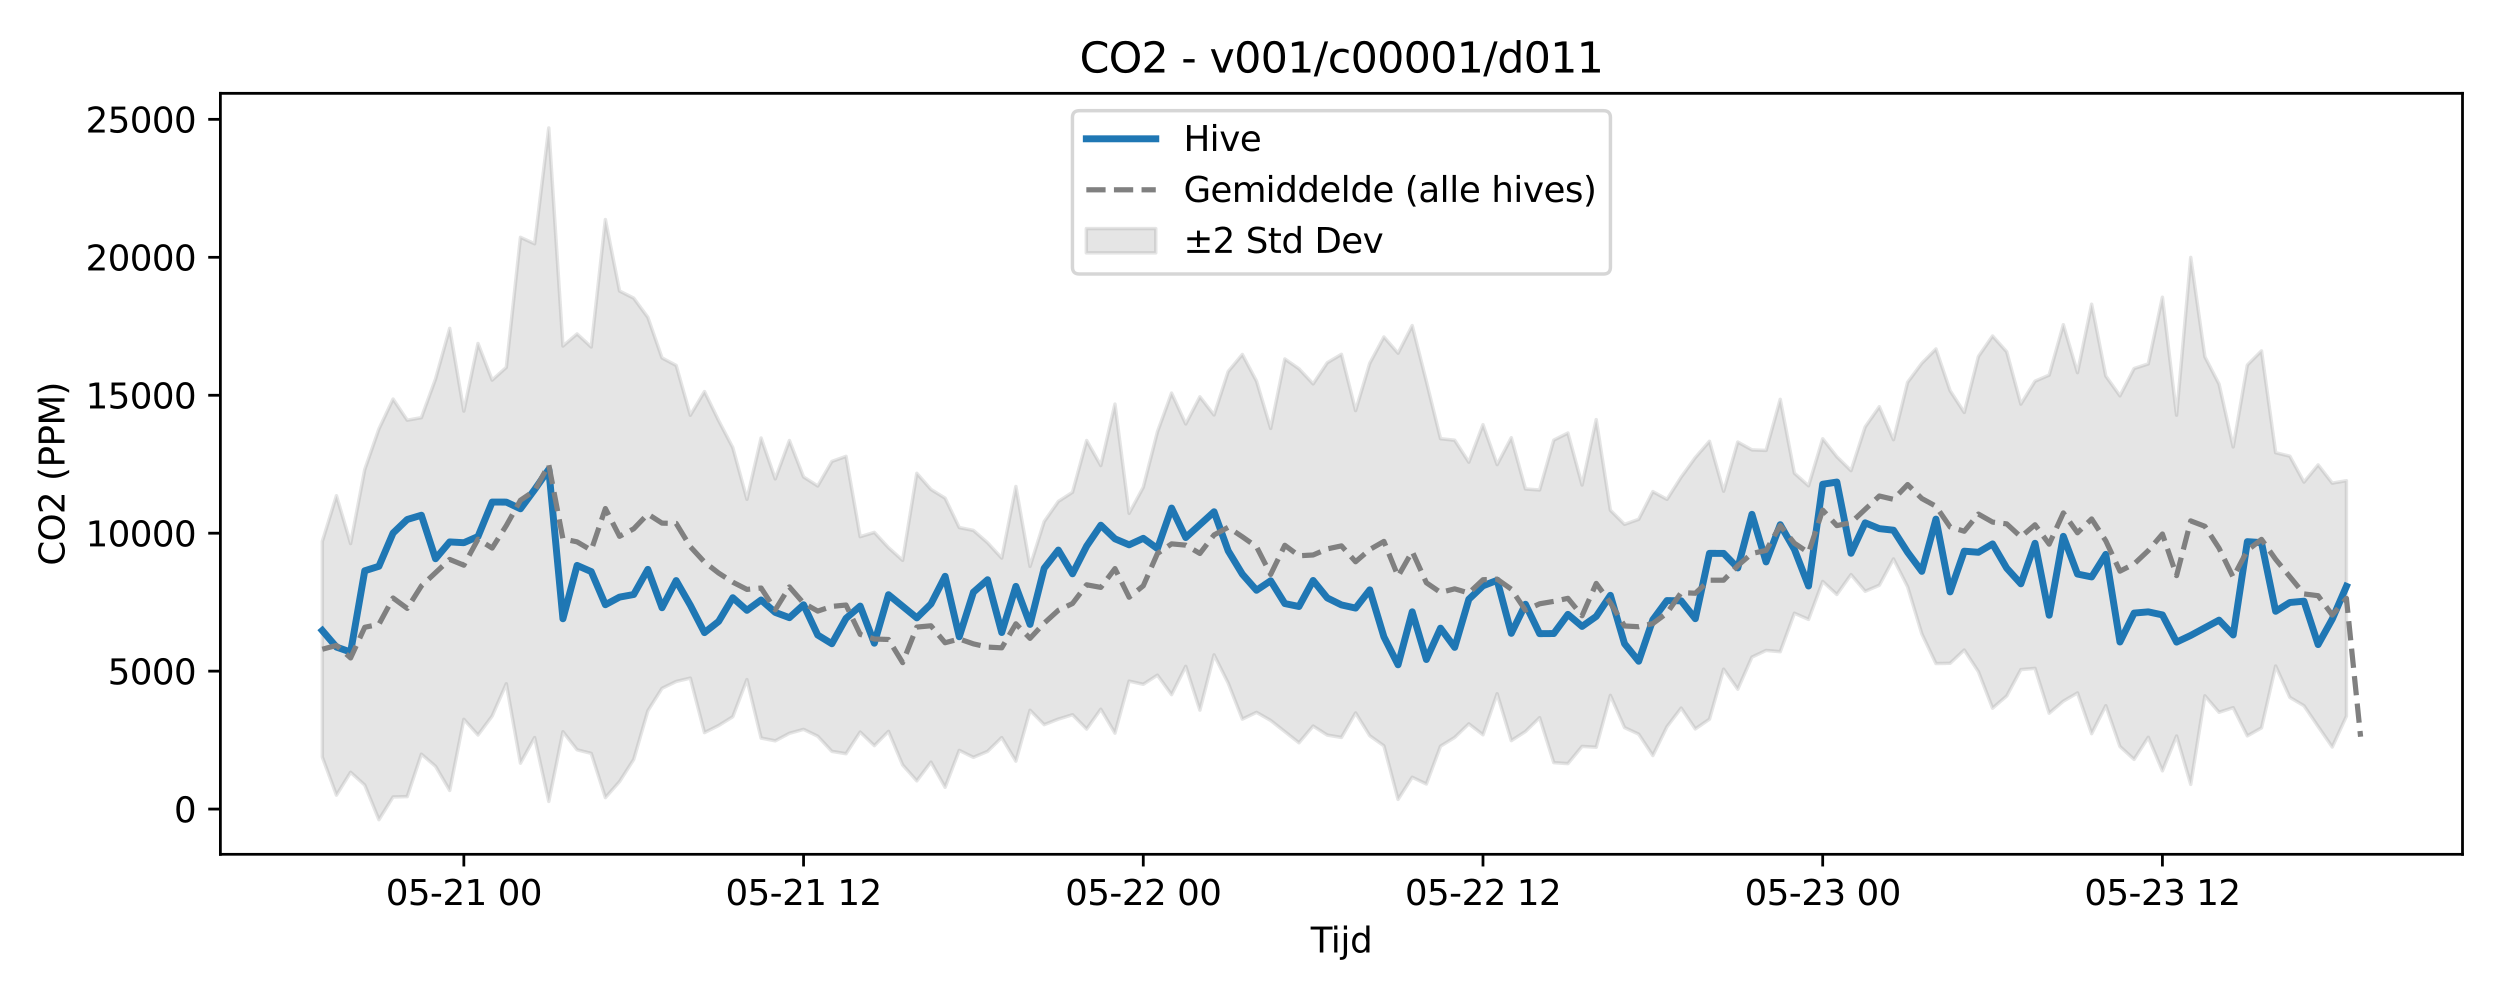 <?xml version="1.0" encoding="utf-8" standalone="no"?>
<!DOCTYPE svg PUBLIC "-//W3C//DTD SVG 1.1//EN"
  "http://www.w3.org/Graphics/SVG/1.1/DTD/svg11.dtd">
<svg xmlns:xlink="http://www.w3.org/1999/xlink" width="720pt" height="288pt" viewBox="0 0 720 288" xmlns="http://www.w3.org/2000/svg" version="1.1">
 <defs>
  <style type="text/css">*{stroke-linejoin: round; stroke-linecap: butt}</style>
 </defs>
 <g id="figure_1">
  <g id="patch_1">
   <path d="M 0 288 
L 720 288 
L 720 0 
L 0 0 
z
" style="fill: #ffffff"/>
  </g>
  <g id="axes_1">
   <g id="patch_2">
    <path d="M 63.47 246.04 
L 709.2 246.04 
L 709.2 26.88 
L 63.47 26.88 
z
" style="fill: #ffffff"/>
   </g>
   <g id="FillBetweenPolyCollection_1">
    <defs>
     <path id="mcc274ccb0d" d="M 92.821 -132.054 
L 92.821 -69.975 
L 96.898 -58.999 
L 100.975 -65.583 
L 105.051 -61.902 
L 109.128 -51.922 
L 113.204 -58.474 
L 117.281 -58.574 
L 121.357 -70.798 
L 125.434 -67.307 
L 129.511 -60.344 
L 133.587 -80.841 
L 137.664 -76.312 
L 141.74 -81.782 
L 145.817 -91.081 
L 149.893 -68.21 
L 153.97 -75.585 
L 158.047 -57.185 
L 162.123 -77.263 
L 166.2 -72.052 
L 170.276 -71.029 
L 174.353 -58.283 
L 178.43 -62.899 
L 182.506 -69.274 
L 186.583 -83.303 
L 190.659 -89.756 
L 194.736 -91.736 
L 198.812 -92.7 
L 202.889 -77.012 
L 206.966 -79.043 
L 211.042 -81.582 
L 215.119 -92.284 
L 219.195 -75.438 
L 223.272 -74.632 
L 227.348 -76.808 
L 231.425 -77.941 
L 235.502 -75.975 
L 239.578 -71.598 
L 243.655 -70.934 
L 247.731 -77.173 
L 251.808 -73.251 
L 255.884 -77.37 
L 259.961 -67.697 
L 264.038 -63.11 
L 268.114 -68.499 
L 272.191 -61.257 
L 276.267 -71.893 
L 280.344 -69.884 
L 284.421 -71.6 
L 288.497 -75.577 
L 292.574 -68.783 
L 296.65 -83.441 
L 300.727 -79.294 
L 304.803 -80.9 
L 308.88 -82.152 
L 312.957 -78.029 
L 317.033 -83.745 
L 321.11 -76.859 
L 325.186 -91.837 
L 329.263 -90.915 
L 333.339 -93.556 
L 337.416 -87.937 
L 341.493 -96.091 
L 345.569 -83.481 
L 349.646 -99.398 
L 353.722 -91.257 
L 357.799 -80.893 
L 361.876 -82.843 
L 365.952 -80.51 
L 370.029 -77.289 
L 374.105 -74.078 
L 378.182 -78.895 
L 382.258 -76.293 
L 386.335 -75.614 
L 390.412 -82.674 
L 394.488 -76.112 
L 398.565 -73.192 
L 402.641 -57.764 
L 406.718 -64.152 
L 410.794 -62.203 
L 414.871 -73.1 
L 418.948 -75.61 
L 423.024 -79.529 
L 427.101 -76.381 
L 431.177 -88.206 
L 435.254 -74.687 
L 439.331 -77.323 
L 443.407 -81.313 
L 447.484 -68.361 
L 451.56 -68.074 
L 455.637 -73.038 
L 459.713 -72.796 
L 463.79 -87.736 
L 467.867 -78.456 
L 471.943 -76.563 
L 476.02 -70.4 
L 480.096 -78.723 
L 484.173 -84.074 
L 488.249 -78.067 
L 492.326 -80.875 
L 496.403 -95.287 
L 500.479 -89.508 
L 504.556 -98.753 
L 508.632 -100.675 
L 512.709 -100.31 
L 516.786 -111.386 
L 520.862 -109.603 
L 524.939 -120.545 
L 529.015 -116.781 
L 533.092 -122.515 
L 537.168 -117.712 
L 541.245 -119.445 
L 545.322 -127.027 
L 549.398 -119.003 
L 553.475 -105.485 
L 557.551 -96.894 
L 561.628 -96.974 
L 565.704 -100.795 
L 569.781 -94.563 
L 573.858 -84.042 
L 577.934 -87.558 
L 582.011 -95.163 
L 586.087 -95.51 
L 590.164 -82.598 
L 594.24 -86.057 
L 598.317 -88.437 
L 602.394 -76.693 
L 606.47 -84.758 
L 610.547 -73.008 
L 614.623 -69.289 
L 618.7 -75.658 
L 622.777 -65.997 
L 626.853 -76.038 
L 630.93 -62.093 
L 635.006 -87.605 
L 639.083 -82.86 
L 643.159 -84.189 
L 647.236 -76.063 
L 651.313 -78.372 
L 655.389 -96.195 
L 659.466 -87.16 
L 663.542 -84.752 
L 667.619 -78.768 
L 671.695 -72.855 
L 675.772 -81.743 
L 675.772 -149.561 
L 675.772 -149.561 
L 671.695 -148.866 
L 667.619 -154.112 
L 663.542 -149.153 
L 659.466 -156.622 
L 655.389 -157.617 
L 651.313 -186.95 
L 647.236 -182.865 
L 643.159 -159.282 
L 639.083 -177.389 
L 635.006 -185.242 
L 630.93 -213.871 
L 626.853 -168.417 
L 622.777 -202.408 
L 618.7 -183.195 
L 614.623 -181.873 
L 610.547 -174.006 
L 606.47 -179.712 
L 602.394 -200.389 
L 598.317 -180.67 
L 594.24 -194.494 
L 590.164 -179.974 
L 586.087 -178.218 
L 582.011 -171.608 
L 577.934 -186.688 
L 573.858 -191.237 
L 569.781 -185.329 
L 565.704 -169.21 
L 561.628 -175.492 
L 557.551 -187.507 
L 553.475 -183.383 
L 549.398 -177.898 
L 545.322 -161.357 
L 541.245 -170.859 
L 537.168 -165.045 
L 533.092 -152.453 
L 529.015 -156.464 
L 524.939 -161.631 
L 520.862 -148.089 
L 516.786 -151.726 
L 512.709 -173 
L 508.632 -158.283 
L 504.556 -158.438 
L 500.479 -160.697 
L 496.403 -146.526 
L 492.326 -160.918 
L 488.249 -156.224 
L 484.173 -150.588 
L 480.096 -144.183 
L 476.02 -146.429 
L 471.943 -138.442 
L 467.867 -136.995 
L 463.79 -141.054 
L 459.713 -167.151 
L 455.637 -148.317 
L 451.56 -163.293 
L 447.484 -161.252 
L 443.407 -146.895 
L 439.331 -147.174 
L 435.254 -161.939 
L 431.177 -154.189 
L 427.101 -165.699 
L 423.024 -154.893 
L 418.948 -161.218 
L 414.871 -161.662 
L 410.794 -178.136 
L 406.718 -194.234 
L 402.641 -186.279 
L 398.565 -190.959 
L 394.488 -183.366 
L 390.412 -169.753 
L 386.335 -185.963 
L 382.258 -183.54 
L 378.182 -177.44 
L 374.105 -181.798 
L 370.029 -184.623 
L 365.952 -164.615 
L 361.876 -178.23 
L 357.799 -185.917 
L 353.722 -181.015 
L 349.646 -168.493 
L 345.569 -173.719 
L 341.493 -165.903 
L 337.416 -174.798 
L 333.339 -163.606 
L 329.263 -147.669 
L 325.186 -140.154 
L 321.11 -171.623 
L 317.033 -153.912 
L 312.957 -161.13 
L 308.88 -146.225 
L 304.803 -143.587 
L 300.727 -137.784 
L 296.65 -124.871 
L 292.574 -147.904 
L 288.497 -127.271 
L 284.421 -131.686 
L 280.344 -135.248 
L 276.267 -136.066 
L 272.191 -144.53 
L 268.114 -147.051 
L 264.038 -151.694 
L 259.961 -126.619 
L 255.884 -130.286 
L 251.808 -134.681 
L 247.731 -133.433 
L 243.655 -156.575 
L 239.578 -155.11 
L 235.502 -148.041 
L 231.425 -150.646 
L 227.348 -161.128 
L 223.272 -150.08 
L 219.195 -161.858 
L 215.119 -144.215 
L 211.042 -159.091 
L 206.966 -166.874 
L 202.889 -175.227 
L 198.812 -168.404 
L 194.736 -182.761 
L 190.659 -184.922 
L 186.583 -196.602 
L 182.506 -202.139 
L 178.43 -204.184 
L 174.353 -224.78 
L 170.276 -188.059 
L 166.2 -191.837 
L 162.123 -188.343 
L 158.047 -251.158 
L 153.97 -217.798 
L 149.893 -219.652 
L 145.817 -182.196 
L 141.74 -178.53 
L 137.664 -189.09 
L 133.587 -169.601 
L 129.511 -193.434 
L 125.434 -178.848 
L 121.357 -167.716 
L 117.281 -166.993 
L 113.204 -173.071 
L 109.128 -164.456 
L 105.051 -152.783 
L 100.975 -131.443 
L 96.898 -145.233 
L 92.821 -132.054 
z
" style="stroke: #808080; stroke-opacity: 0.2"/>
    </defs>
    <g clip-path="url(#p6ab35ed78c)">
     <use xlink:href="#mcc274ccb0d" x="0" y="288" style="fill: #808080; fill-opacity: 0.2; stroke: #808080; stroke-opacity: 0.2"/>
    </g>
   </g>
   <g id="matplotlib.axis_1">
    <g id="xtick_1">
     <g id="line2d_1">
      <defs>
       <path id="maa2cf12147" d="M 0 0 
L 0 3.5 
" style="stroke: #000000; stroke-width: 0.8"/>
      </defs>
      <g>
       <use xlink:href="#maa2cf12147" x="133.587" y="246.04" style="stroke: #000000; stroke-width: 0.8"/>
      </g>
     </g>
     <g id="text_1">
      <!-- 05-21 00 -->
      <g transform="translate(111.107 260.638) scale(0.1 -0.1)">
       <defs>
        <path id="DejaVuSans-30" d="M 2034 4250 
Q 1547 4250 1301 3770 
Q 1056 3291 1056 2328 
Q 1056 1369 1301 889 
Q 1547 409 2034 409 
Q 2525 409 2770 889 
Q 3016 1369 3016 2328 
Q 3016 3291 2770 3770 
Q 2525 4250 2034 4250 
z
M 2034 4750 
Q 2819 4750 3233 4129 
Q 3647 3509 3647 2328 
Q 3647 1150 3233 529 
Q 2819 -91 2034 -91 
Q 1250 -91 836 529 
Q 422 1150 422 2328 
Q 422 3509 836 4129 
Q 1250 4750 2034 4750 
z
" transform="scale(0.016)"/>
        <path id="DejaVuSans-35" d="M 691 4666 
L 3169 4666 
L 3169 4134 
L 1269 4134 
L 1269 2991 
Q 1406 3038 1543 3061 
Q 1681 3084 1819 3084 
Q 2600 3084 3056 2656 
Q 3513 2228 3513 1497 
Q 3513 744 3044 326 
Q 2575 -91 1722 -91 
Q 1428 -91 1123 -41 
Q 819 9 494 109 
L 494 744 
Q 775 591 1075 516 
Q 1375 441 1709 441 
Q 2250 441 2565 725 
Q 2881 1009 2881 1497 
Q 2881 1984 2565 2268 
Q 2250 2553 1709 2553 
Q 1456 2553 1204 2497 
Q 953 2441 691 2322 
L 691 4666 
z
" transform="scale(0.016)"/>
        <path id="DejaVuSans-2d" d="M 313 2009 
L 1997 2009 
L 1997 1497 
L 313 1497 
L 313 2009 
z
" transform="scale(0.016)"/>
        <path id="DejaVuSans-32" d="M 1228 531 
L 3431 531 
L 3431 0 
L 469 0 
L 469 531 
Q 828 903 1448 1529 
Q 2069 2156 2228 2338 
Q 2531 2678 2651 2914 
Q 2772 3150 2772 3378 
Q 2772 3750 2511 3984 
Q 2250 4219 1831 4219 
Q 1534 4219 1204 4116 
Q 875 4013 500 3803 
L 500 4441 
Q 881 4594 1212 4672 
Q 1544 4750 1819 4750 
Q 2544 4750 2975 4387 
Q 3406 4025 3406 3419 
Q 3406 3131 3298 2873 
Q 3191 2616 2906 2266 
Q 2828 2175 2409 1742 
Q 1991 1309 1228 531 
z
" transform="scale(0.016)"/>
        <path id="DejaVuSans-31" d="M 794 531 
L 1825 531 
L 1825 4091 
L 703 3866 
L 703 4441 
L 1819 4666 
L 2450 4666 
L 2450 531 
L 3481 531 
L 3481 0 
L 794 0 
L 794 531 
z
" transform="scale(0.016)"/>
        <path id="DejaVuSans-20" transform="scale(0.016)"/>
       </defs>
       <use xlink:href="#DejaVuSans-30"/>
       <use xlink:href="#DejaVuSans-35" transform="translate(63.623 0)"/>
       <use xlink:href="#DejaVuSans-2d" transform="translate(127.246 0)"/>
       <use xlink:href="#DejaVuSans-32" transform="translate(163.33 0)"/>
       <use xlink:href="#DejaVuSans-31" transform="translate(226.953 0)"/>
       <use xlink:href="#DejaVuSans-20" transform="translate(290.576 0)"/>
       <use xlink:href="#DejaVuSans-30" transform="translate(322.363 0)"/>
       <use xlink:href="#DejaVuSans-30" transform="translate(385.986 0)"/>
      </g>
     </g>
    </g>
    <g id="xtick_2">
     <g id="line2d_2">
      <g>
       <use xlink:href="#maa2cf12147" x="231.425" y="246.04" style="stroke: #000000; stroke-width: 0.8"/>
      </g>
     </g>
     <g id="text_2">
      <!-- 05-21 12 -->
      <g transform="translate(208.945 260.638) scale(0.1 -0.1)">
       <use xlink:href="#DejaVuSans-30"/>
       <use xlink:href="#DejaVuSans-35" transform="translate(63.623 0)"/>
       <use xlink:href="#DejaVuSans-2d" transform="translate(127.246 0)"/>
       <use xlink:href="#DejaVuSans-32" transform="translate(163.33 0)"/>
       <use xlink:href="#DejaVuSans-31" transform="translate(226.953 0)"/>
       <use xlink:href="#DejaVuSans-20" transform="translate(290.576 0)"/>
       <use xlink:href="#DejaVuSans-31" transform="translate(322.363 0)"/>
       <use xlink:href="#DejaVuSans-32" transform="translate(385.986 0)"/>
      </g>
     </g>
    </g>
    <g id="xtick_3">
     <g id="line2d_3">
      <g>
       <use xlink:href="#maa2cf12147" x="329.263" y="246.04" style="stroke: #000000; stroke-width: 0.8"/>
      </g>
     </g>
     <g id="text_3">
      <!-- 05-22 00 -->
      <g transform="translate(306.782 260.638) scale(0.1 -0.1)">
       <use xlink:href="#DejaVuSans-30"/>
       <use xlink:href="#DejaVuSans-35" transform="translate(63.623 0)"/>
       <use xlink:href="#DejaVuSans-2d" transform="translate(127.246 0)"/>
       <use xlink:href="#DejaVuSans-32" transform="translate(163.33 0)"/>
       <use xlink:href="#DejaVuSans-32" transform="translate(226.953 0)"/>
       <use xlink:href="#DejaVuSans-20" transform="translate(290.576 0)"/>
       <use xlink:href="#DejaVuSans-30" transform="translate(322.363 0)"/>
       <use xlink:href="#DejaVuSans-30" transform="translate(385.986 0)"/>
      </g>
     </g>
    </g>
    <g id="xtick_4">
     <g id="line2d_4">
      <g>
       <use xlink:href="#maa2cf12147" x="427.101" y="246.04" style="stroke: #000000; stroke-width: 0.8"/>
      </g>
     </g>
     <g id="text_4">
      <!-- 05-22 12 -->
      <g transform="translate(404.62 260.638) scale(0.1 -0.1)">
       <use xlink:href="#DejaVuSans-30"/>
       <use xlink:href="#DejaVuSans-35" transform="translate(63.623 0)"/>
       <use xlink:href="#DejaVuSans-2d" transform="translate(127.246 0)"/>
       <use xlink:href="#DejaVuSans-32" transform="translate(163.33 0)"/>
       <use xlink:href="#DejaVuSans-32" transform="translate(226.953 0)"/>
       <use xlink:href="#DejaVuSans-20" transform="translate(290.576 0)"/>
       <use xlink:href="#DejaVuSans-31" transform="translate(322.363 0)"/>
       <use xlink:href="#DejaVuSans-32" transform="translate(385.986 0)"/>
      </g>
     </g>
    </g>
    <g id="xtick_5">
     <g id="line2d_5">
      <g>
       <use xlink:href="#maa2cf12147" x="524.939" y="246.04" style="stroke: #000000; stroke-width: 0.8"/>
      </g>
     </g>
     <g id="text_5">
      <!-- 05-23 00 -->
      <g transform="translate(502.458 260.638) scale(0.1 -0.1)">
       <defs>
        <path id="DejaVuSans-33" d="M 2597 2516 
Q 3050 2419 3304 2112 
Q 3559 1806 3559 1356 
Q 3559 666 3084 287 
Q 2609 -91 1734 -91 
Q 1441 -91 1130 -33 
Q 819 25 488 141 
L 488 750 
Q 750 597 1062 519 
Q 1375 441 1716 441 
Q 2309 441 2620 675 
Q 2931 909 2931 1356 
Q 2931 1769 2642 2001 
Q 2353 2234 1838 2234 
L 1294 2234 
L 1294 2753 
L 1863 2753 
Q 2328 2753 2575 2939 
Q 2822 3125 2822 3475 
Q 2822 3834 2567 4026 
Q 2313 4219 1838 4219 
Q 1578 4219 1281 4162 
Q 984 4106 628 3988 
L 628 4550 
Q 988 4650 1302 4700 
Q 1616 4750 1894 4750 
Q 2613 4750 3031 4423 
Q 3450 4097 3450 3541 
Q 3450 3153 3228 2886 
Q 3006 2619 2597 2516 
z
" transform="scale(0.016)"/>
       </defs>
       <use xlink:href="#DejaVuSans-30"/>
       <use xlink:href="#DejaVuSans-35" transform="translate(63.623 0)"/>
       <use xlink:href="#DejaVuSans-2d" transform="translate(127.246 0)"/>
       <use xlink:href="#DejaVuSans-32" transform="translate(163.33 0)"/>
       <use xlink:href="#DejaVuSans-33" transform="translate(226.953 0)"/>
       <use xlink:href="#DejaVuSans-20" transform="translate(290.576 0)"/>
       <use xlink:href="#DejaVuSans-30" transform="translate(322.363 0)"/>
       <use xlink:href="#DejaVuSans-30" transform="translate(385.986 0)"/>
      </g>
     </g>
    </g>
    <g id="xtick_6">
     <g id="line2d_6">
      <g>
       <use xlink:href="#maa2cf12147" x="622.777" y="246.04" style="stroke: #000000; stroke-width: 0.8"/>
      </g>
     </g>
     <g id="text_6">
      <!-- 05-23 12 -->
      <g transform="translate(600.296 260.638) scale(0.1 -0.1)">
       <use xlink:href="#DejaVuSans-30"/>
       <use xlink:href="#DejaVuSans-35" transform="translate(63.623 0)"/>
       <use xlink:href="#DejaVuSans-2d" transform="translate(127.246 0)"/>
       <use xlink:href="#DejaVuSans-32" transform="translate(163.33 0)"/>
       <use xlink:href="#DejaVuSans-33" transform="translate(226.953 0)"/>
       <use xlink:href="#DejaVuSans-20" transform="translate(290.576 0)"/>
       <use xlink:href="#DejaVuSans-31" transform="translate(322.363 0)"/>
       <use xlink:href="#DejaVuSans-32" transform="translate(385.986 0)"/>
      </g>
     </g>
    </g>
    <g id="text_7">
     <!-- Tijd -->
     <g transform="translate(377.485 274.317) scale(0.1 -0.1)">
      <defs>
       <path id="DejaVuSans-54" d="M -19 4666 
L 3928 4666 
L 3928 4134 
L 2272 4134 
L 2272 0 
L 1638 0 
L 1638 4134 
L -19 4134 
L -19 4666 
z
" transform="scale(0.016)"/>
       <path id="DejaVuSans-69" d="M 603 3500 
L 1178 3500 
L 1178 0 
L 603 0 
L 603 3500 
z
M 603 4863 
L 1178 4863 
L 1178 4134 
L 603 4134 
L 603 4863 
z
" transform="scale(0.016)"/>
       <path id="DejaVuSans-6a" d="M 603 3500 
L 1178 3500 
L 1178 -63 
Q 1178 -731 923 -1031 
Q 669 -1331 103 -1331 
L -116 -1331 
L -116 -844 
L 38 -844 
Q 366 -844 484 -692 
Q 603 -541 603 -63 
L 603 3500 
z
M 603 4863 
L 1178 4863 
L 1178 4134 
L 603 4134 
L 603 4863 
z
" transform="scale(0.016)"/>
       <path id="DejaVuSans-64" d="M 2906 2969 
L 2906 4863 
L 3481 4863 
L 3481 0 
L 2906 0 
L 2906 525 
Q 2725 213 2448 61 
Q 2172 -91 1784 -91 
Q 1150 -91 751 415 
Q 353 922 353 1747 
Q 353 2572 751 3078 
Q 1150 3584 1784 3584 
Q 2172 3584 2448 3432 
Q 2725 3281 2906 2969 
z
M 947 1747 
Q 947 1113 1208 752 
Q 1469 391 1925 391 
Q 2381 391 2643 752 
Q 2906 1113 2906 1747 
Q 2906 2381 2643 2742 
Q 2381 3103 1925 3103 
Q 1469 3103 1208 2742 
Q 947 2381 947 1747 
z
" transform="scale(0.016)"/>
      </defs>
      <use xlink:href="#DejaVuSans-54"/>
      <use xlink:href="#DejaVuSans-69" transform="translate(57.959 0)"/>
      <use xlink:href="#DejaVuSans-6a" transform="translate(85.742 0)"/>
      <use xlink:href="#DejaVuSans-64" transform="translate(113.525 0)"/>
     </g>
    </g>
   </g>
   <g id="matplotlib.axis_2">
    <g id="ytick_1">
     <g id="line2d_7">
      <defs>
       <path id="mc54ce9ec51" d="M 0 0 
L -3.5 0 
" style="stroke: #000000; stroke-width: 0.8"/>
      </defs>
      <g>
       <use xlink:href="#mc54ce9ec51" x="63.47" y="233.017" style="stroke: #000000; stroke-width: 0.8"/>
      </g>
     </g>
     <g id="text_8">
      <!-- 0 -->
      <g transform="translate(50.108 236.816) scale(0.1 -0.1)">
       <use xlink:href="#DejaVuSans-30"/>
      </g>
     </g>
    </g>
    <g id="ytick_2">
     <g id="line2d_8">
      <g>
       <use xlink:href="#mc54ce9ec51" x="63.47" y="193.288" style="stroke: #000000; stroke-width: 0.8"/>
      </g>
     </g>
     <g id="text_9">
      <!-- 5000 -->
      <g transform="translate(31.02 197.087) scale(0.1 -0.1)">
       <use xlink:href="#DejaVuSans-35"/>
       <use xlink:href="#DejaVuSans-30" transform="translate(63.623 0)"/>
       <use xlink:href="#DejaVuSans-30" transform="translate(127.246 0)"/>
       <use xlink:href="#DejaVuSans-30" transform="translate(190.869 0)"/>
      </g>
     </g>
    </g>
    <g id="ytick_3">
     <g id="line2d_9">
      <g>
       <use xlink:href="#mc54ce9ec51" x="63.47" y="153.559" style="stroke: #000000; stroke-width: 0.8"/>
      </g>
     </g>
     <g id="text_10">
      <!-- 10000 -->
      <g transform="translate(24.657 157.359) scale(0.1 -0.1)">
       <use xlink:href="#DejaVuSans-31"/>
       <use xlink:href="#DejaVuSans-30" transform="translate(63.623 0)"/>
       <use xlink:href="#DejaVuSans-30" transform="translate(127.246 0)"/>
       <use xlink:href="#DejaVuSans-30" transform="translate(190.869 0)"/>
       <use xlink:href="#DejaVuSans-30" transform="translate(254.492 0)"/>
      </g>
     </g>
    </g>
    <g id="ytick_4">
     <g id="line2d_10">
      <g>
       <use xlink:href="#mc54ce9ec51" x="63.47" y="113.831" style="stroke: #000000; stroke-width: 0.8"/>
      </g>
     </g>
     <g id="text_11">
      <!-- 15000 -->
      <g transform="translate(24.657 117.63) scale(0.1 -0.1)">
       <use xlink:href="#DejaVuSans-31"/>
       <use xlink:href="#DejaVuSans-35" transform="translate(63.623 0)"/>
       <use xlink:href="#DejaVuSans-30" transform="translate(127.246 0)"/>
       <use xlink:href="#DejaVuSans-30" transform="translate(190.869 0)"/>
       <use xlink:href="#DejaVuSans-30" transform="translate(254.492 0)"/>
      </g>
     </g>
    </g>
    <g id="ytick_5">
     <g id="line2d_11">
      <g>
       <use xlink:href="#mc54ce9ec51" x="63.47" y="74.102" style="stroke: #000000; stroke-width: 0.8"/>
      </g>
     </g>
     <g id="text_12">
      <!-- 20000 -->
      <g transform="translate(24.657 77.902) scale(0.1 -0.1)">
       <use xlink:href="#DejaVuSans-32"/>
       <use xlink:href="#DejaVuSans-30" transform="translate(63.623 0)"/>
       <use xlink:href="#DejaVuSans-30" transform="translate(127.246 0)"/>
       <use xlink:href="#DejaVuSans-30" transform="translate(190.869 0)"/>
       <use xlink:href="#DejaVuSans-30" transform="translate(254.492 0)"/>
      </g>
     </g>
    </g>
    <g id="ytick_6">
     <g id="line2d_12">
      <g>
       <use xlink:href="#mc54ce9ec51" x="63.47" y="34.374" style="stroke: #000000; stroke-width: 0.8"/>
      </g>
     </g>
     <g id="text_13">
      <!-- 25000 -->
      <g transform="translate(24.657 38.173) scale(0.1 -0.1)">
       <use xlink:href="#DejaVuSans-32"/>
       <use xlink:href="#DejaVuSans-35" transform="translate(63.623 0)"/>
       <use xlink:href="#DejaVuSans-30" transform="translate(127.246 0)"/>
       <use xlink:href="#DejaVuSans-30" transform="translate(190.869 0)"/>
       <use xlink:href="#DejaVuSans-30" transform="translate(254.492 0)"/>
      </g>
     </g>
    </g>
    <g id="text_14">
     <!-- CO2 (PPM) -->
     <g transform="translate(18.578 162.903) rotate(-90) scale(0.1 -0.1)">
      <defs>
       <path id="DejaVuSans-43" d="M 4122 4306 
L 4122 3641 
Q 3803 3938 3442 4084 
Q 3081 4231 2675 4231 
Q 1875 4231 1450 3742 
Q 1025 3253 1025 2328 
Q 1025 1406 1450 917 
Q 1875 428 2675 428 
Q 3081 428 3442 575 
Q 3803 722 4122 1019 
L 4122 359 
Q 3791 134 3420 21 
Q 3050 -91 2638 -91 
Q 1578 -91 968 557 
Q 359 1206 359 2328 
Q 359 3453 968 4101 
Q 1578 4750 2638 4750 
Q 3056 4750 3426 4639 
Q 3797 4528 4122 4306 
z
" transform="scale(0.016)"/>
       <path id="DejaVuSans-4f" d="M 2522 4238 
Q 1834 4238 1429 3725 
Q 1025 3213 1025 2328 
Q 1025 1447 1429 934 
Q 1834 422 2522 422 
Q 3209 422 3611 934 
Q 4013 1447 4013 2328 
Q 4013 3213 3611 3725 
Q 3209 4238 2522 4238 
z
M 2522 4750 
Q 3503 4750 4090 4092 
Q 4678 3434 4678 2328 
Q 4678 1225 4090 567 
Q 3503 -91 2522 -91 
Q 1538 -91 948 565 
Q 359 1222 359 2328 
Q 359 3434 948 4092 
Q 1538 4750 2522 4750 
z
" transform="scale(0.016)"/>
       <path id="DejaVuSans-28" d="M 1984 4856 
Q 1566 4138 1362 3434 
Q 1159 2731 1159 2009 
Q 1159 1288 1364 580 
Q 1569 -128 1984 -844 
L 1484 -844 
Q 1016 -109 783 600 
Q 550 1309 550 2009 
Q 550 2706 781 3412 
Q 1013 4119 1484 4856 
L 1984 4856 
z
" transform="scale(0.016)"/>
       <path id="DejaVuSans-50" d="M 1259 4147 
L 1259 2394 
L 2053 2394 
Q 2494 2394 2734 2622 
Q 2975 2850 2975 3272 
Q 2975 3691 2734 3919 
Q 2494 4147 2053 4147 
L 1259 4147 
z
M 628 4666 
L 2053 4666 
Q 2838 4666 3239 4311 
Q 3641 3956 3641 3272 
Q 3641 2581 3239 2228 
Q 2838 1875 2053 1875 
L 1259 1875 
L 1259 0 
L 628 0 
L 628 4666 
z
" transform="scale(0.016)"/>
       <path id="DejaVuSans-4d" d="M 628 4666 
L 1569 4666 
L 2759 1491 
L 3956 4666 
L 4897 4666 
L 4897 0 
L 4281 0 
L 4281 4097 
L 3078 897 
L 2444 897 
L 1241 4097 
L 1241 0 
L 628 0 
L 628 4666 
z
" transform="scale(0.016)"/>
       <path id="DejaVuSans-29" d="M 513 4856 
L 1013 4856 
Q 1481 4119 1714 3412 
Q 1947 2706 1947 2009 
Q 1947 1309 1714 600 
Q 1481 -109 1013 -844 
L 513 -844 
Q 928 -128 1133 580 
Q 1338 1288 1338 2009 
Q 1338 2731 1133 3434 
Q 928 4138 513 4856 
z
" transform="scale(0.016)"/>
      </defs>
      <use xlink:href="#DejaVuSans-43"/>
      <use xlink:href="#DejaVuSans-4f" transform="translate(69.824 0)"/>
      <use xlink:href="#DejaVuSans-32" transform="translate(148.535 0)"/>
      <use xlink:href="#DejaVuSans-20" transform="translate(212.158 0)"/>
      <use xlink:href="#DejaVuSans-28" transform="translate(243.945 0)"/>
      <use xlink:href="#DejaVuSans-50" transform="translate(282.959 0)"/>
      <use xlink:href="#DejaVuSans-50" transform="translate(343.262 0)"/>
      <use xlink:href="#DejaVuSans-4d" transform="translate(403.564 0)"/>
      <use xlink:href="#DejaVuSans-29" transform="translate(489.844 0)"/>
     </g>
    </g>
   </g>
   <g id="line2d_13">
    <path d="M 92.821 181.592 
L 96.898 186.359 
L 100.975 187.79 
L 105.051 164.379 
L 109.128 163.089 
L 113.204 153.517 
L 117.281 149.61 
L 121.357 148.387 
L 125.434 160.912 
L 129.511 156.073 
L 133.587 156.298 
L 137.664 154.518 
L 141.74 144.594 
L 145.817 144.607 
L 149.893 146.53 
L 153.97 141.003 
L 158.047 135.181 
L 162.123 178.199 
L 166.2 162.843 
L 170.276 164.625 
L 174.353 174.16 
L 178.43 171.967 
L 182.506 171.219 
L 186.583 163.984 
L 190.659 175.021 
L 194.736 167.21 
L 198.812 174.308 
L 202.889 182.193 
L 206.966 178.972 
L 211.042 172.144 
L 215.119 175.773 
L 219.195 172.799 
L 223.272 176.372 
L 227.348 177.892 
L 231.425 174.179 
L 235.502 182.892 
L 239.578 185.394 
L 243.655 178.08 
L 247.731 174.555 
L 251.808 185.242 
L 255.884 171.278 
L 264.038 177.942 
L 268.114 173.935 
L 272.191 165.979 
L 276.267 183.384 
L 280.344 170.547 
L 284.421 166.968 
L 288.497 182.161 
L 292.574 168.881 
L 296.65 179.823 
L 300.727 163.64 
L 304.803 158.425 
L 308.88 165.253 
L 312.957 157.273 
L 317.033 151.263 
L 321.11 155.183 
L 325.186 156.91 
L 329.263 155.037 
L 333.339 157.99 
L 337.416 146.329 
L 341.493 154.807 
L 349.646 147.39 
L 353.722 158.647 
L 357.799 165.361 
L 361.876 169.995 
L 365.952 167.268 
L 370.029 173.829 
L 374.105 174.671 
L 378.182 167.181 
L 382.258 172.208 
L 386.335 174.218 
L 390.412 175.129 
L 394.488 169.883 
L 398.565 183.419 
L 402.641 191.455 
L 406.718 176.205 
L 410.794 189.935 
L 414.871 180.914 
L 418.948 186.439 
L 423.024 172.592 
L 427.101 168.712 
L 431.177 167.131 
L 435.254 182.402 
L 439.331 174.033 
L 443.407 182.492 
L 447.484 182.458 
L 451.56 176.941 
L 455.637 180.408 
L 459.713 177.526 
L 463.79 171.457 
L 467.867 185.39 
L 471.943 190.435 
L 476.02 178.485 
L 480.096 172.963 
L 484.173 173.037 
L 488.249 178.181 
L 492.326 159.37 
L 496.403 159.373 
L 500.479 163.566 
L 504.556 148.127 
L 508.632 161.828 
L 512.709 151.115 
L 516.786 158.218 
L 520.862 168.762 
L 524.939 139.458 
L 529.015 138.833 
L 533.092 159.339 
L 537.168 150.572 
L 541.245 152.246 
L 545.322 152.699 
L 549.398 159.063 
L 553.475 164.548 
L 557.551 149.511 
L 561.628 170.46 
L 565.704 158.74 
L 569.781 159.058 
L 573.858 156.65 
L 577.934 163.629 
L 582.011 168.136 
L 586.087 156.472 
L 590.164 177.182 
L 594.24 154.471 
L 598.317 165.323 
L 602.394 166.159 
L 606.47 159.666 
L 610.547 184.889 
L 614.623 176.565 
L 618.7 176.213 
L 622.777 177.095 
L 626.853 184.925 
L 630.93 183.002 
L 639.083 178.6 
L 643.159 182.863 
L 647.236 155.995 
L 651.313 156.277 
L 655.389 176.05 
L 659.466 173.519 
L 663.542 173.143 
L 667.619 185.636 
L 671.695 178.283 
L 675.772 168.858 
L 675.772 168.858 
" clip-path="url(#p6ab35ed78c)" style="fill: none; stroke: #1f77b4; stroke-width: 2; stroke-linecap: square"/>
   </g>
   <g id="line2d_14">
    <path d="M 92.821 186.985 
L 96.898 185.884 
L 100.975 189.487 
L 105.051 180.657 
L 109.128 179.811 
L 113.204 172.227 
L 117.281 175.217 
L 121.357 168.743 
L 129.511 161.111 
L 133.587 162.779 
L 137.664 155.299 
L 141.74 157.844 
L 145.817 151.362 
L 149.893 144.069 
L 153.97 141.308 
L 158.047 133.828 
L 162.123 155.197 
L 166.2 156.055 
L 170.276 158.456 
L 174.353 146.468 
L 178.43 154.458 
L 182.506 152.294 
L 186.583 148.048 
L 190.659 150.661 
L 194.736 150.752 
L 198.812 157.448 
L 202.889 161.88 
L 206.966 165.041 
L 211.042 167.664 
L 215.119 169.751 
L 219.195 169.352 
L 223.272 175.644 
L 227.348 169.032 
L 231.425 173.706 
L 235.502 175.992 
L 239.578 174.646 
L 243.655 174.246 
L 247.731 182.697 
L 251.808 184.034 
L 255.884 184.172 
L 259.961 190.842 
L 264.038 180.598 
L 268.114 180.225 
L 272.191 185.107 
L 276.267 184.02 
L 280.344 185.434 
L 284.421 186.357 
L 288.497 186.576 
L 292.574 179.657 
L 296.65 183.844 
L 300.727 179.461 
L 304.803 175.756 
L 308.88 173.811 
L 312.957 168.421 
L 317.033 169.171 
L 321.11 163.759 
L 325.186 172.004 
L 329.263 168.708 
L 333.339 159.419 
L 337.416 156.632 
L 341.493 157.003 
L 345.569 159.4 
L 349.646 154.055 
L 353.722 151.864 
L 357.799 154.595 
L 361.876 157.463 
L 365.952 165.438 
L 370.029 157.044 
L 374.105 160.062 
L 378.182 159.833 
L 382.258 158.083 
L 386.335 157.212 
L 390.412 161.786 
L 394.488 158.261 
L 398.565 155.925 
L 402.641 165.979 
L 406.718 158.807 
L 410.794 167.831 
L 414.871 170.619 
L 418.948 169.586 
L 423.024 170.789 
L 427.101 166.96 
L 431.177 166.803 
L 435.254 169.687 
L 439.331 175.752 
L 443.407 173.896 
L 447.484 173.193 
L 451.56 172.316 
L 455.637 177.323 
L 459.713 168.027 
L 463.79 173.605 
L 467.867 180.274 
L 471.943 180.498 
L 476.02 179.586 
L 480.096 176.547 
L 484.173 170.669 
L 488.249 170.854 
L 492.326 167.103 
L 496.403 167.093 
L 500.479 162.897 
L 504.556 159.404 
L 508.632 158.521 
L 512.709 151.345 
L 516.786 156.444 
L 520.862 159.154 
L 524.939 146.912 
L 529.015 151.377 
L 533.092 150.516 
L 541.245 142.848 
L 545.322 143.808 
L 549.398 139.549 
L 553.475 143.566 
L 557.551 145.799 
L 561.628 151.767 
L 565.704 152.998 
L 569.781 148.054 
L 573.858 150.361 
L 577.934 150.877 
L 582.011 154.615 
L 586.087 151.136 
L 590.164 156.714 
L 594.24 147.724 
L 598.317 153.446 
L 602.394 149.459 
L 606.47 155.765 
L 610.547 164.493 
L 614.623 162.419 
L 618.7 158.573 
L 622.777 153.797 
L 626.853 165.773 
L 630.93 150.018 
L 635.006 151.576 
L 639.083 157.876 
L 643.159 166.265 
L 647.236 158.536 
L 651.313 155.339 
L 655.389 161.094 
L 663.542 171.048 
L 667.619 171.56 
L 671.695 177.139 
L 675.772 172.348 
L 679.849 212.175 
L 679.849 212.175 
" clip-path="url(#p6ab35ed78c)" style="fill: none; stroke-dasharray: 5.55,2.4; stroke-dashoffset: 0; stroke: #808080; stroke-width: 1.5"/>
   </g>
   <g id="patch_3">
    <path d="M 63.47 246.04 
L 63.47 26.88 
" style="fill: none; stroke: #000000; stroke-width: 0.8; stroke-linejoin: miter; stroke-linecap: square"/>
   </g>
   <g id="patch_4">
    <path d="M 709.2 246.04 
L 709.2 26.88 
" style="fill: none; stroke: #000000; stroke-width: 0.8; stroke-linejoin: miter; stroke-linecap: square"/>
   </g>
   <g id="patch_5">
    <path d="M 63.47 246.04 
L 709.2 246.04 
" style="fill: none; stroke: #000000; stroke-width: 0.8; stroke-linejoin: miter; stroke-linecap: square"/>
   </g>
   <g id="patch_6">
    <path d="M 63.47 26.88 
L 709.2 26.88 
" style="fill: none; stroke: #000000; stroke-width: 0.8; stroke-linejoin: miter; stroke-linecap: square"/>
   </g>
   <g id="text_15">
    <!-- CO2 - v001/c00001/d011 -->
    <g transform="translate(310.932 20.88) scale(0.12 -0.12)">
     <defs>
      <path id="DejaVuSans-76" d="M 191 3500 
L 800 3500 
L 1894 563 
L 2988 3500 
L 3597 3500 
L 2284 0 
L 1503 0 
L 191 3500 
z
" transform="scale(0.016)"/>
      <path id="DejaVuSans-2f" d="M 1625 4666 
L 2156 4666 
L 531 -594 
L 0 -594 
L 1625 4666 
z
" transform="scale(0.016)"/>
      <path id="DejaVuSans-63" d="M 3122 3366 
L 3122 2828 
Q 2878 2963 2633 3030 
Q 2388 3097 2138 3097 
Q 1578 3097 1268 2742 
Q 959 2388 959 1747 
Q 959 1106 1268 751 
Q 1578 397 2138 397 
Q 2388 397 2633 464 
Q 2878 531 3122 666 
L 3122 134 
Q 2881 22 2623 -34 
Q 2366 -91 2075 -91 
Q 1284 -91 818 406 
Q 353 903 353 1747 
Q 353 2603 823 3093 
Q 1294 3584 2113 3584 
Q 2378 3584 2631 3529 
Q 2884 3475 3122 3366 
z
" transform="scale(0.016)"/>
     </defs>
     <use xlink:href="#DejaVuSans-43"/>
     <use xlink:href="#DejaVuSans-4f" transform="translate(69.824 0)"/>
     <use xlink:href="#DejaVuSans-32" transform="translate(148.535 0)"/>
     <use xlink:href="#DejaVuSans-20" transform="translate(212.158 0)"/>
     <use xlink:href="#DejaVuSans-2d" transform="translate(243.945 0)"/>
     <use xlink:href="#DejaVuSans-20" transform="translate(280.029 0)"/>
     <use xlink:href="#DejaVuSans-76" transform="translate(311.816 0)"/>
     <use xlink:href="#DejaVuSans-30" transform="translate(370.996 0)"/>
     <use xlink:href="#DejaVuSans-30" transform="translate(434.619 0)"/>
     <use xlink:href="#DejaVuSans-31" transform="translate(498.242 0)"/>
     <use xlink:href="#DejaVuSans-2f" transform="translate(561.865 0)"/>
     <use xlink:href="#DejaVuSans-63" transform="translate(595.557 0)"/>
     <use xlink:href="#DejaVuSans-30" transform="translate(650.537 0)"/>
     <use xlink:href="#DejaVuSans-30" transform="translate(714.16 0)"/>
     <use xlink:href="#DejaVuSans-30" transform="translate(777.783 0)"/>
     <use xlink:href="#DejaVuSans-30" transform="translate(841.406 0)"/>
     <use xlink:href="#DejaVuSans-31" transform="translate(905.029 0)"/>
     <use xlink:href="#DejaVuSans-2f" transform="translate(968.652 0)"/>
     <use xlink:href="#DejaVuSans-64" transform="translate(1002.344 0)"/>
     <use xlink:href="#DejaVuSans-30" transform="translate(1065.82 0)"/>
     <use xlink:href="#DejaVuSans-31" transform="translate(1129.443 0)"/>
     <use xlink:href="#DejaVuSans-31" transform="translate(1193.066 0)"/>
    </g>
   </g>
   <g id="legend_1">
    <g id="patch_7">
     <path d="M 310.863 78.914 
L 461.807 78.914 
Q 463.807 78.914 463.807 76.914 
L 463.807 33.88 
Q 463.807 31.88 461.807 31.88 
L 310.863 31.88 
Q 308.863 31.88 308.863 33.88 
L 308.863 76.914 
Q 308.863 78.914 310.863 78.914 
z
" style="fill: #ffffff; opacity: 0.8; stroke: #cccccc; stroke-linejoin: miter"/>
    </g>
    <g id="line2d_15">
     <path d="M 312.863 39.978 
L 322.863 39.978 
L 332.863 39.978 
" style="fill: none; stroke: #1f77b4; stroke-width: 2; stroke-linecap: square"/>
    </g>
    <g id="text_16">
     <!-- Hive -->
     <g transform="translate(340.863 43.478) scale(0.1 -0.1)">
      <defs>
       <path id="DejaVuSans-48" d="M 628 4666 
L 1259 4666 
L 1259 2753 
L 3553 2753 
L 3553 4666 
L 4184 4666 
L 4184 0 
L 3553 0 
L 3553 2222 
L 1259 2222 
L 1259 0 
L 628 0 
L 628 4666 
z
" transform="scale(0.016)"/>
       <path id="DejaVuSans-65" d="M 3597 1894 
L 3597 1613 
L 953 1613 
Q 991 1019 1311 708 
Q 1631 397 2203 397 
Q 2534 397 2845 478 
Q 3156 559 3463 722 
L 3463 178 
Q 3153 47 2828 -22 
Q 2503 -91 2169 -91 
Q 1331 -91 842 396 
Q 353 884 353 1716 
Q 353 2575 817 3079 
Q 1281 3584 2069 3584 
Q 2775 3584 3186 3129 
Q 3597 2675 3597 1894 
z
M 3022 2063 
Q 3016 2534 2758 2815 
Q 2500 3097 2075 3097 
Q 1594 3097 1305 2825 
Q 1016 2553 972 2059 
L 3022 2063 
z
" transform="scale(0.016)"/>
      </defs>
      <use xlink:href="#DejaVuSans-48"/>
      <use xlink:href="#DejaVuSans-69" transform="translate(75.195 0)"/>
      <use xlink:href="#DejaVuSans-76" transform="translate(102.979 0)"/>
      <use xlink:href="#DejaVuSans-65" transform="translate(162.158 0)"/>
     </g>
    </g>
    <g id="line2d_16">
     <path d="M 312.863 54.657 
L 322.863 54.657 
L 332.863 54.657 
" style="fill: none; stroke-dasharray: 5.55,2.4; stroke-dashoffset: 0; stroke: #808080; stroke-width: 1.5"/>
    </g>
    <g id="text_17">
     <!-- Gemiddelde (alle hives) -->
     <g transform="translate(340.863 58.157) scale(0.1 -0.1)">
      <defs>
       <path id="DejaVuSans-47" d="M 3809 666 
L 3809 1919 
L 2778 1919 
L 2778 2438 
L 4434 2438 
L 4434 434 
Q 4069 175 3628 42 
Q 3188 -91 2688 -91 
Q 1594 -91 976 548 
Q 359 1188 359 2328 
Q 359 3472 976 4111 
Q 1594 4750 2688 4750 
Q 3144 4750 3555 4637 
Q 3966 4525 4313 4306 
L 4313 3634 
Q 3963 3931 3569 4081 
Q 3175 4231 2741 4231 
Q 1884 4231 1454 3753 
Q 1025 3275 1025 2328 
Q 1025 1384 1454 906 
Q 1884 428 2741 428 
Q 3075 428 3337 486 
Q 3600 544 3809 666 
z
" transform="scale(0.016)"/>
       <path id="DejaVuSans-6d" d="M 3328 2828 
Q 3544 3216 3844 3400 
Q 4144 3584 4550 3584 
Q 5097 3584 5394 3201 
Q 5691 2819 5691 2113 
L 5691 0 
L 5113 0 
L 5113 2094 
Q 5113 2597 4934 2840 
Q 4756 3084 4391 3084 
Q 3944 3084 3684 2787 
Q 3425 2491 3425 1978 
L 3425 0 
L 2847 0 
L 2847 2094 
Q 2847 2600 2669 2842 
Q 2491 3084 2119 3084 
Q 1678 3084 1418 2786 
Q 1159 2488 1159 1978 
L 1159 0 
L 581 0 
L 581 3500 
L 1159 3500 
L 1159 2956 
Q 1356 3278 1631 3431 
Q 1906 3584 2284 3584 
Q 2666 3584 2933 3390 
Q 3200 3197 3328 2828 
z
" transform="scale(0.016)"/>
       <path id="DejaVuSans-6c" d="M 603 4863 
L 1178 4863 
L 1178 0 
L 603 0 
L 603 4863 
z
" transform="scale(0.016)"/>
       <path id="DejaVuSans-61" d="M 2194 1759 
Q 1497 1759 1228 1600 
Q 959 1441 959 1056 
Q 959 750 1161 570 
Q 1363 391 1709 391 
Q 2188 391 2477 730 
Q 2766 1069 2766 1631 
L 2766 1759 
L 2194 1759 
z
M 3341 1997 
L 3341 0 
L 2766 0 
L 2766 531 
Q 2569 213 2275 61 
Q 1981 -91 1556 -91 
Q 1019 -91 701 211 
Q 384 513 384 1019 
Q 384 1609 779 1909 
Q 1175 2209 1959 2209 
L 2766 2209 
L 2766 2266 
Q 2766 2663 2505 2880 
Q 2244 3097 1772 3097 
Q 1472 3097 1187 3025 
Q 903 2953 641 2809 
L 641 3341 
Q 956 3463 1253 3523 
Q 1550 3584 1831 3584 
Q 2591 3584 2966 3190 
Q 3341 2797 3341 1997 
z
" transform="scale(0.016)"/>
       <path id="DejaVuSans-68" d="M 3513 2113 
L 3513 0 
L 2938 0 
L 2938 2094 
Q 2938 2591 2744 2837 
Q 2550 3084 2163 3084 
Q 1697 3084 1428 2787 
Q 1159 2491 1159 1978 
L 1159 0 
L 581 0 
L 581 4863 
L 1159 4863 
L 1159 2956 
Q 1366 3272 1645 3428 
Q 1925 3584 2291 3584 
Q 2894 3584 3203 3211 
Q 3513 2838 3513 2113 
z
" transform="scale(0.016)"/>
       <path id="DejaVuSans-73" d="M 2834 3397 
L 2834 2853 
Q 2591 2978 2328 3040 
Q 2066 3103 1784 3103 
Q 1356 3103 1142 2972 
Q 928 2841 928 2578 
Q 928 2378 1081 2264 
Q 1234 2150 1697 2047 
L 1894 2003 
Q 2506 1872 2764 1633 
Q 3022 1394 3022 966 
Q 3022 478 2636 193 
Q 2250 -91 1575 -91 
Q 1294 -91 989 -36 
Q 684 19 347 128 
L 347 722 
Q 666 556 975 473 
Q 1284 391 1588 391 
Q 1994 391 2212 530 
Q 2431 669 2431 922 
Q 2431 1156 2273 1281 
Q 2116 1406 1581 1522 
L 1381 1569 
Q 847 1681 609 1914 
Q 372 2147 372 2553 
Q 372 3047 722 3315 
Q 1072 3584 1716 3584 
Q 2034 3584 2315 3537 
Q 2597 3491 2834 3397 
z
" transform="scale(0.016)"/>
      </defs>
      <use xlink:href="#DejaVuSans-47"/>
      <use xlink:href="#DejaVuSans-65" transform="translate(77.49 0)"/>
      <use xlink:href="#DejaVuSans-6d" transform="translate(139.014 0)"/>
      <use xlink:href="#DejaVuSans-69" transform="translate(236.426 0)"/>
      <use xlink:href="#DejaVuSans-64" transform="translate(264.209 0)"/>
      <use xlink:href="#DejaVuSans-64" transform="translate(327.686 0)"/>
      <use xlink:href="#DejaVuSans-65" transform="translate(391.162 0)"/>
      <use xlink:href="#DejaVuSans-6c" transform="translate(452.686 0)"/>
      <use xlink:href="#DejaVuSans-64" transform="translate(480.469 0)"/>
      <use xlink:href="#DejaVuSans-65" transform="translate(543.945 0)"/>
      <use xlink:href="#DejaVuSans-20" transform="translate(605.469 0)"/>
      <use xlink:href="#DejaVuSans-28" transform="translate(637.256 0)"/>
      <use xlink:href="#DejaVuSans-61" transform="translate(676.27 0)"/>
      <use xlink:href="#DejaVuSans-6c" transform="translate(737.549 0)"/>
      <use xlink:href="#DejaVuSans-6c" transform="translate(765.332 0)"/>
      <use xlink:href="#DejaVuSans-65" transform="translate(793.115 0)"/>
      <use xlink:href="#DejaVuSans-20" transform="translate(854.639 0)"/>
      <use xlink:href="#DejaVuSans-68" transform="translate(886.426 0)"/>
      <use xlink:href="#DejaVuSans-69" transform="translate(949.805 0)"/>
      <use xlink:href="#DejaVuSans-76" transform="translate(977.588 0)"/>
      <use xlink:href="#DejaVuSans-65" transform="translate(1036.768 0)"/>
      <use xlink:href="#DejaVuSans-73" transform="translate(1098.291 0)"/>
      <use xlink:href="#DejaVuSans-29" transform="translate(1150.391 0)"/>
     </g>
    </g>
    <g id="patch_8">
     <path d="M 312.863 72.835 
L 332.863 72.835 
L 332.863 65.835 
L 312.863 65.835 
z
" style="fill: #808080; fill-opacity: 0.2; stroke: #808080; stroke-opacity: 0.2; stroke-linejoin: miter"/>
    </g>
    <g id="text_18">
     <!-- ±2 Std Dev -->
     <g transform="translate(340.863 72.835) scale(0.1 -0.1)">
      <defs>
       <path id="DejaVuSans-b1" d="M 2944 4013 
L 2944 2803 
L 4684 2803 
L 4684 2272 
L 2944 2272 
L 2944 1063 
L 2419 1063 
L 2419 2272 
L 678 2272 
L 678 2803 
L 2419 2803 
L 2419 4013 
L 2944 4013 
z
M 678 531 
L 4684 531 
L 4684 0 
L 678 0 
L 678 531 
z
" transform="scale(0.016)"/>
       <path id="DejaVuSans-53" d="M 3425 4513 
L 3425 3897 
Q 3066 4069 2747 4153 
Q 2428 4238 2131 4238 
Q 1616 4238 1336 4038 
Q 1056 3838 1056 3469 
Q 1056 3159 1242 3001 
Q 1428 2844 1947 2747 
L 2328 2669 
Q 3034 2534 3370 2195 
Q 3706 1856 3706 1288 
Q 3706 609 3251 259 
Q 2797 -91 1919 -91 
Q 1588 -91 1214 -16 
Q 841 59 441 206 
L 441 856 
Q 825 641 1194 531 
Q 1563 422 1919 422 
Q 2459 422 2753 634 
Q 3047 847 3047 1241 
Q 3047 1584 2836 1778 
Q 2625 1972 2144 2069 
L 1759 2144 
Q 1053 2284 737 2584 
Q 422 2884 422 3419 
Q 422 4038 858 4394 
Q 1294 4750 2059 4750 
Q 2388 4750 2728 4690 
Q 3069 4631 3425 4513 
z
" transform="scale(0.016)"/>
       <path id="DejaVuSans-74" d="M 1172 4494 
L 1172 3500 
L 2356 3500 
L 2356 3053 
L 1172 3053 
L 1172 1153 
Q 1172 725 1289 603 
Q 1406 481 1766 481 
L 2356 481 
L 2356 0 
L 1766 0 
Q 1100 0 847 248 
Q 594 497 594 1153 
L 594 3053 
L 172 3053 
L 172 3500 
L 594 3500 
L 594 4494 
L 1172 4494 
z
" transform="scale(0.016)"/>
       <path id="DejaVuSans-44" d="M 1259 4147 
L 1259 519 
L 2022 519 
Q 2988 519 3436 956 
Q 3884 1394 3884 2338 
Q 3884 3275 3436 3711 
Q 2988 4147 2022 4147 
L 1259 4147 
z
M 628 4666 
L 1925 4666 
Q 3281 4666 3915 4102 
Q 4550 3538 4550 2338 
Q 4550 1131 3912 565 
Q 3275 0 1925 0 
L 628 0 
L 628 4666 
z
" transform="scale(0.016)"/>
      </defs>
      <use xlink:href="#DejaVuSans-b1"/>
      <use xlink:href="#DejaVuSans-32" transform="translate(83.789 0)"/>
      <use xlink:href="#DejaVuSans-20" transform="translate(147.412 0)"/>
      <use xlink:href="#DejaVuSans-53" transform="translate(179.199 0)"/>
      <use xlink:href="#DejaVuSans-74" transform="translate(242.676 0)"/>
      <use xlink:href="#DejaVuSans-64" transform="translate(281.885 0)"/>
      <use xlink:href="#DejaVuSans-20" transform="translate(345.361 0)"/>
      <use xlink:href="#DejaVuSans-44" transform="translate(377.148 0)"/>
      <use xlink:href="#DejaVuSans-65" transform="translate(454.15 0)"/>
      <use xlink:href="#DejaVuSans-76" transform="translate(515.674 0)"/>
     </g>
    </g>
   </g>
  </g>
 </g>
 <defs>
  <clipPath id="p6ab35ed78c">
   <rect x="63.47" y="26.88" width="645.73" height="219.16"/>
  </clipPath>
 </defs>
</svg>
